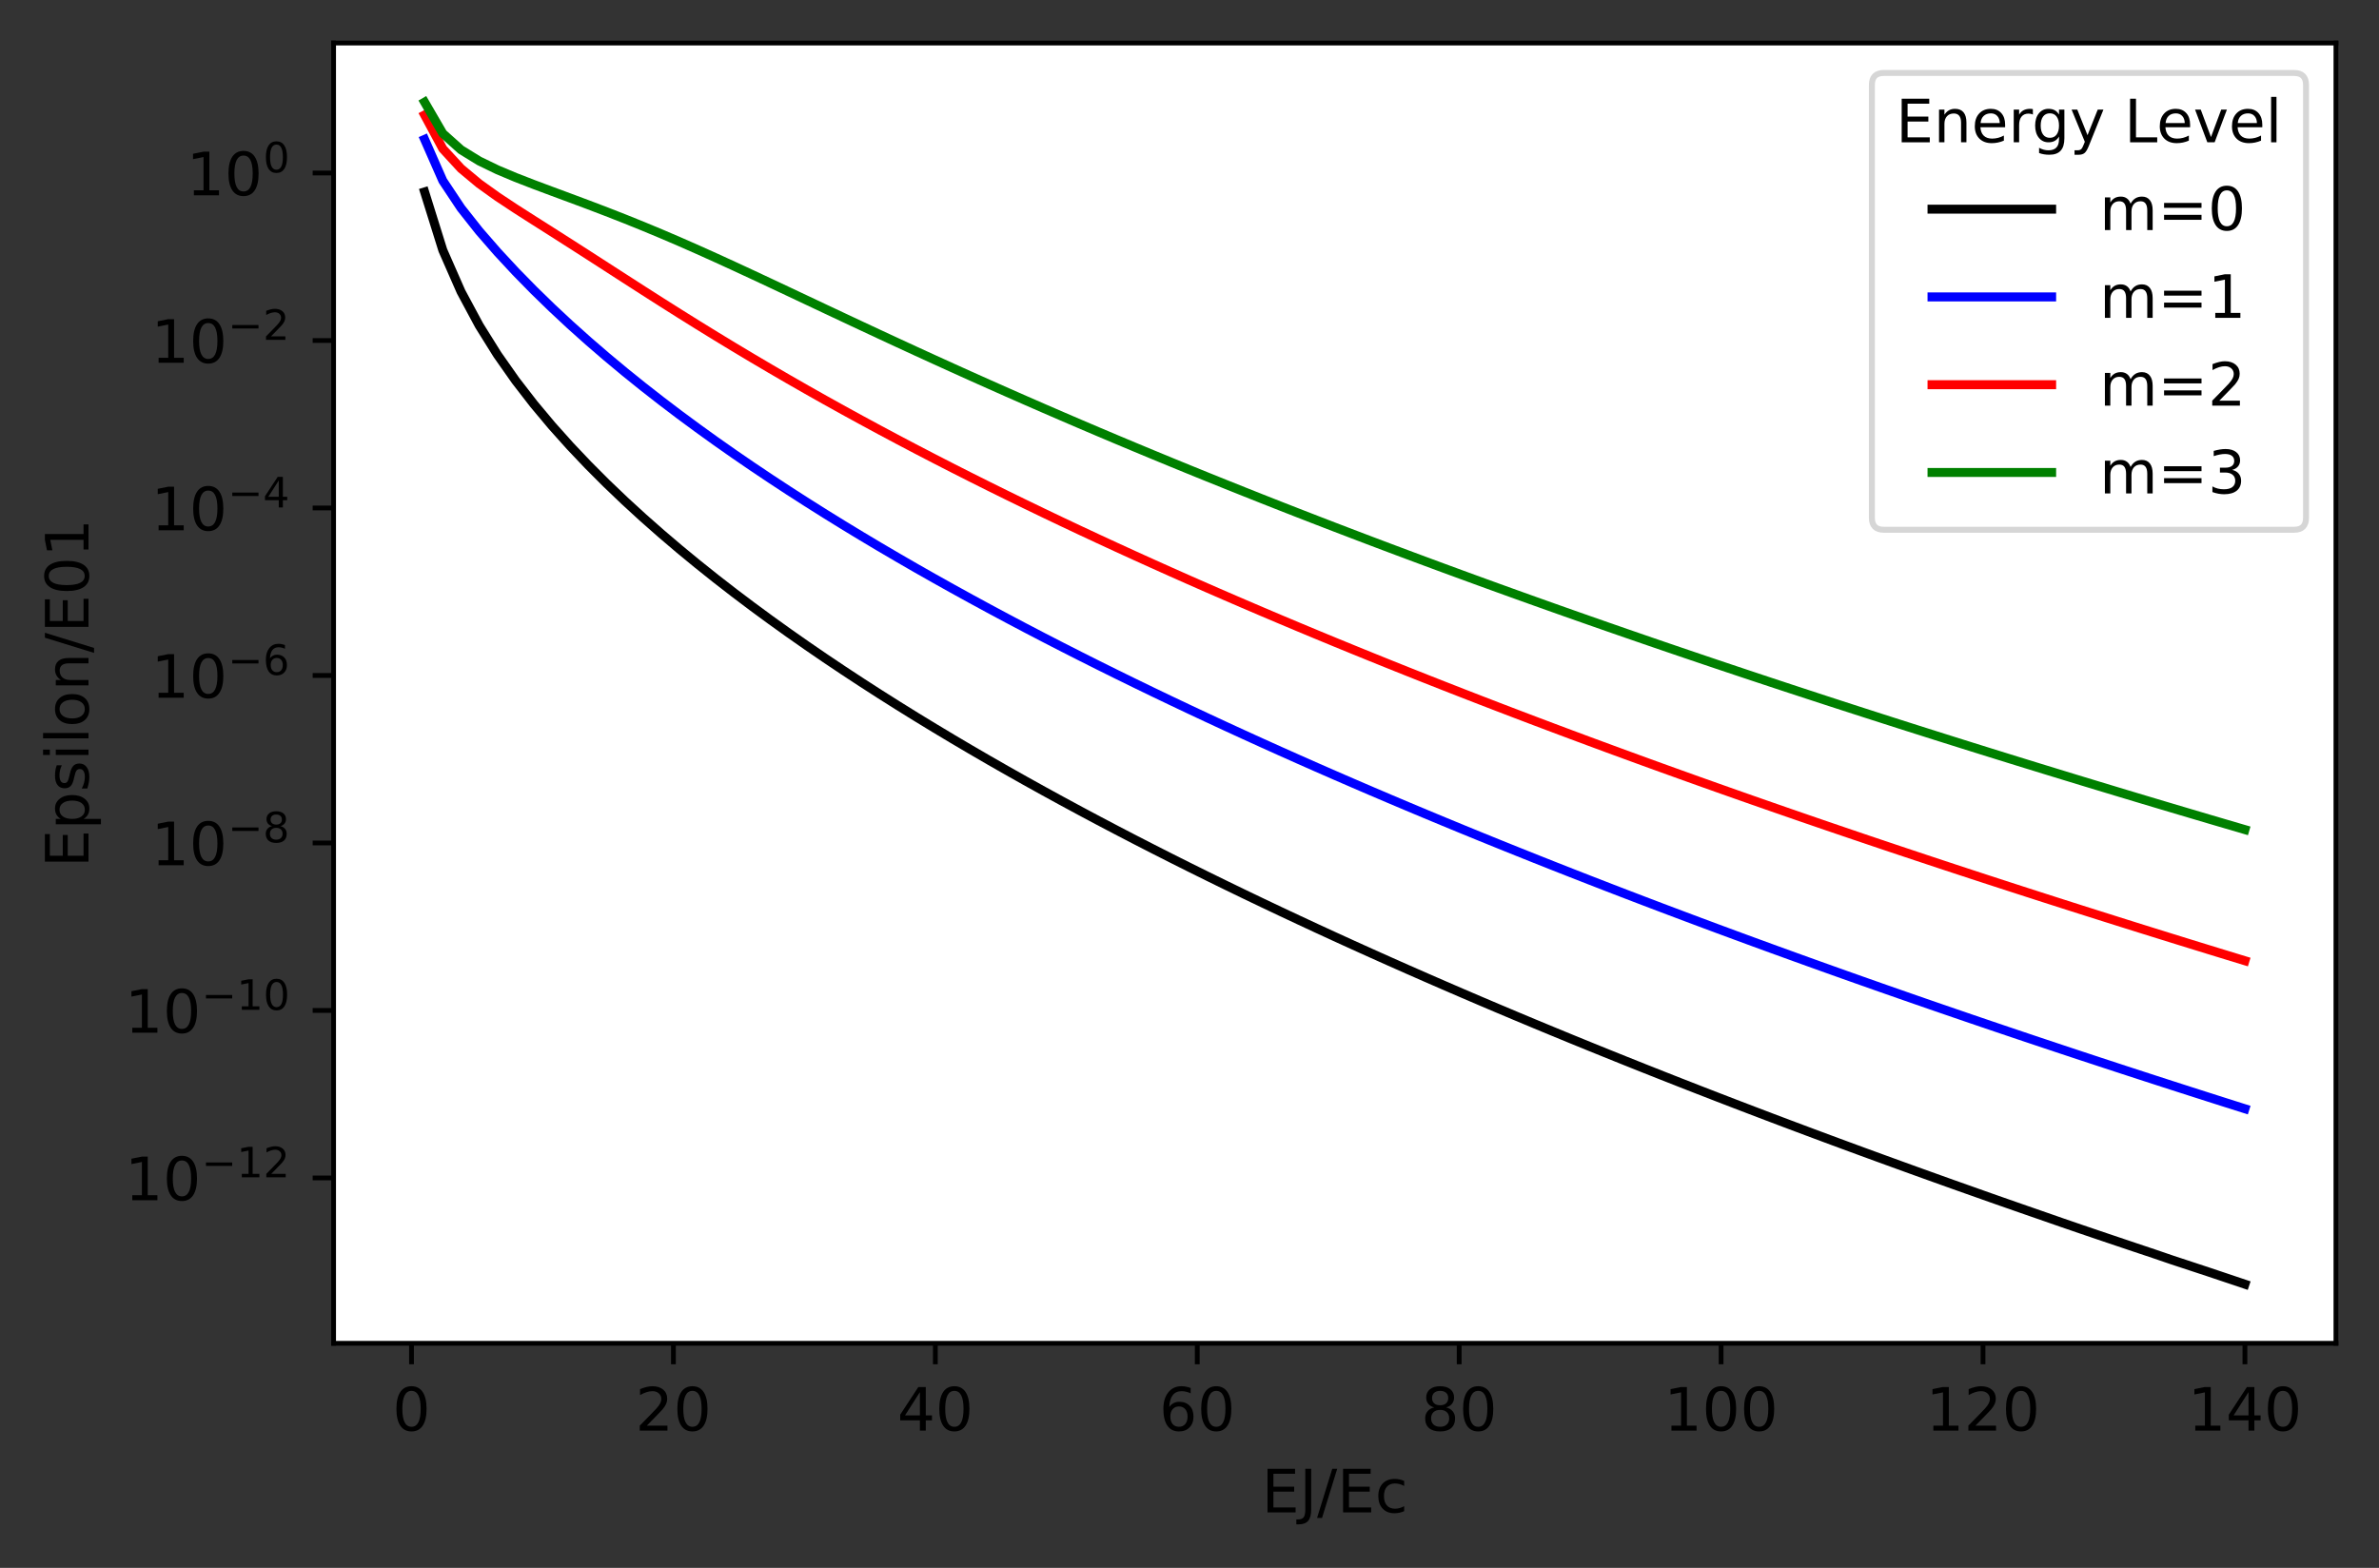 <?xml version="1.0" encoding="utf-8" standalone="no"?>
<!DOCTYPE svg PUBLIC "-//W3C//DTD SVG 1.1//EN"
  "http://www.w3.org/Graphics/SVG/1.1/DTD/svg11.dtd">
<!-- Created with matplotlib (https://matplotlib.org/) -->
<svg height="262.196pt" version="1.1" viewBox="0 0 397.778 262.196" width="397.778pt" xmlns="http://www.w3.org/2000/svg" xmlns:xlink="http://www.w3.org/1999/xlink">
 <rect x="0" y="0" width="397.778" height="262.196" fill="#333333" stroke="none"/>
 <defs>
  <style type="text/css">*{stroke-linecap:butt;stroke-linejoin:round;}</style>
 </defs>
 <g id="figure_1">
  <g id="patch_1">
   <path d="M 0 262.196 
L 397.778 262.196 
L 397.778 0 
L 0 0 
z
" style="fill:none;"/>
  </g>
  <g id="axes_1">
   <g id="patch_2">
    <path d="M 55.778 224.64 
L 390.578 224.64 
L 390.578 7.2 
L 55.778 7.2 
z
" style="fill:#ffffff;"/>
   </g>
   <g id="matplotlib.axis_1">
    <g id="xtick_1">
     <g id="line2d_1">
      <defs>
       <path d="M 0 0 
L 0 3.5 
" id="m384e09f1cc" style="stroke:#000000;stroke-width:0.8;"/>
      </defs>
      <g>
       <use style="stroke:#000000;stroke-width:0.8;" x="68.807" xlink:href="#m384e09f1cc" y="224.64"/>
      </g>
     </g>
     <g id="text_1">
      <!-- 0 -->
      <g transform="translate(65.625 239.238)scale(0.1 -0.1)">
       <defs>
        <path d="M 31.781 66.406 
Q 24.172 66.406 20.328 58.906 
Q 16.5 51.422 16.5 36.375 
Q 16.5 21.391 20.328 13.891 
Q 24.172 6.391 31.781 6.391 
Q 39.453 6.391 43.281 13.891 
Q 47.125 21.391 47.125 36.375 
Q 47.125 51.422 43.281 58.906 
Q 39.453 66.406 31.781 66.406 
z
M 31.781 74.219 
Q 44.047 74.219 50.516 64.516 
Q 56.984 54.828 56.984 36.375 
Q 56.984 17.969 50.516 8.266 
Q 44.047 -1.422 31.781 -1.422 
Q 19.531 -1.422 13.062 8.266 
Q 6.594 17.969 6.594 36.375 
Q 6.594 54.828 13.062 64.516 
Q 19.531 74.219 31.781 74.219 
z
" id="DejaVuSans-48"/>
       </defs>
       <use xlink:href="#DejaVuSans-48"/>
      </g>
     </g>
    </g>
    <g id="xtick_2">
     <g id="line2d_2">
      <g>
       <use style="stroke:#000000;stroke-width:0.8;" x="112.6" xlink:href="#m384e09f1cc" y="224.64"/>
      </g>
     </g>
     <g id="text_2">
      <!-- 20 -->
      <g transform="translate(106.237 239.238)scale(0.1 -0.1)">
       <defs>
        <path d="M 19.188 8.297 
L 53.609 8.297 
L 53.609 0 
L 7.328 0 
L 7.328 8.297 
Q 12.938 14.109 22.625 23.891 
Q 32.328 33.688 34.812 36.531 
Q 39.547 41.844 41.422 45.531 
Q 43.312 49.219 43.312 52.781 
Q 43.312 58.594 39.234 62.25 
Q 35.156 65.922 28.609 65.922 
Q 23.969 65.922 18.812 64.312 
Q 13.672 62.703 7.812 59.422 
L 7.812 69.391 
Q 13.766 71.781 18.938 73 
Q 24.125 74.219 28.422 74.219 
Q 39.75 74.219 46.484 68.547 
Q 53.219 62.891 53.219 53.422 
Q 53.219 48.922 51.531 44.891 
Q 49.859 40.875 45.406 35.406 
Q 44.188 33.984 37.641 27.219 
Q 31.109 20.453 19.188 8.297 
z
" id="DejaVuSans-50"/>
       </defs>
       <use xlink:href="#DejaVuSans-50"/>
       <use x="63.623" xlink:href="#DejaVuSans-48"/>
      </g>
     </g>
    </g>
    <g id="xtick_3">
     <g id="line2d_3">
      <g>
       <use style="stroke:#000000;stroke-width:0.8;" x="156.393" xlink:href="#m384e09f1cc" y="224.64"/>
      </g>
     </g>
     <g id="text_3">
      <!-- 40 -->
      <g transform="translate(150.031 239.238)scale(0.1 -0.1)">
       <defs>
        <path d="M 37.797 64.312 
L 12.891 25.391 
L 37.797 25.391 
z
M 35.203 72.906 
L 47.609 72.906 
L 47.609 25.391 
L 58.016 25.391 
L 58.016 17.188 
L 47.609 17.188 
L 47.609 0 
L 37.797 0 
L 37.797 17.188 
L 4.891 17.188 
L 4.891 26.703 
z
" id="DejaVuSans-52"/>
       </defs>
       <use xlink:href="#DejaVuSans-52"/>
       <use x="63.623" xlink:href="#DejaVuSans-48"/>
      </g>
     </g>
    </g>
    <g id="xtick_4">
     <g id="line2d_4">
      <g>
       <use style="stroke:#000000;stroke-width:0.8;" x="200.187" xlink:href="#m384e09f1cc" y="224.64"/>
      </g>
     </g>
     <g id="text_4">
      <!-- 60 -->
      <g transform="translate(193.824 239.238)scale(0.1 -0.1)">
       <defs>
        <path d="M 33.016 40.375 
Q 26.375 40.375 22.484 35.828 
Q 18.609 31.297 18.609 23.391 
Q 18.609 15.531 22.484 10.953 
Q 26.375 6.391 33.016 6.391 
Q 39.656 6.391 43.531 10.953 
Q 47.406 15.531 47.406 23.391 
Q 47.406 31.297 43.531 35.828 
Q 39.656 40.375 33.016 40.375 
z
M 52.594 71.297 
L 52.594 62.312 
Q 48.875 64.062 45.094 64.984 
Q 41.312 65.922 37.594 65.922 
Q 27.828 65.922 22.672 59.328 
Q 17.531 52.734 16.797 39.406 
Q 19.672 43.656 24.016 45.922 
Q 28.375 48.188 33.594 48.188 
Q 44.578 48.188 50.953 41.516 
Q 57.328 34.859 57.328 23.391 
Q 57.328 12.156 50.688 5.359 
Q 44.047 -1.422 33.016 -1.422 
Q 20.359 -1.422 13.672 8.266 
Q 6.984 17.969 6.984 36.375 
Q 6.984 53.656 15.188 63.938 
Q 23.391 74.219 37.203 74.219 
Q 40.922 74.219 44.703 73.484 
Q 48.484 72.75 52.594 71.297 
z
" id="DejaVuSans-54"/>
       </defs>
       <use xlink:href="#DejaVuSans-54"/>
       <use x="63.623" xlink:href="#DejaVuSans-48"/>
      </g>
     </g>
    </g>
    <g id="xtick_5">
     <g id="line2d_5">
      <g>
       <use style="stroke:#000000;stroke-width:0.8;" x="243.98" xlink:href="#m384e09f1cc" y="224.64"/>
      </g>
     </g>
     <g id="text_5">
      <!-- 80 -->
      <g transform="translate(237.617 239.238)scale(0.1 -0.1)">
       <defs>
        <path d="M 31.781 34.625 
Q 24.75 34.625 20.719 30.859 
Q 16.703 27.094 16.703 20.516 
Q 16.703 13.922 20.719 10.156 
Q 24.75 6.391 31.781 6.391 
Q 38.812 6.391 42.859 10.172 
Q 46.922 13.969 46.922 20.516 
Q 46.922 27.094 42.891 30.859 
Q 38.875 34.625 31.781 34.625 
z
M 21.922 38.812 
Q 15.578 40.375 12.031 44.719 
Q 8.5 49.078 8.5 55.328 
Q 8.5 64.062 14.719 69.141 
Q 20.953 74.219 31.781 74.219 
Q 42.672 74.219 48.875 69.141 
Q 55.078 64.062 55.078 55.328 
Q 55.078 49.078 51.531 44.719 
Q 48 40.375 41.703 38.812 
Q 48.828 37.156 52.797 32.312 
Q 56.781 27.484 56.781 20.516 
Q 56.781 9.906 50.312 4.234 
Q 43.844 -1.422 31.781 -1.422 
Q 19.734 -1.422 13.25 4.234 
Q 6.781 9.906 6.781 20.516 
Q 6.781 27.484 10.781 32.312 
Q 14.797 37.156 21.922 38.812 
z
M 18.312 54.391 
Q 18.312 48.734 21.844 45.562 
Q 25.391 42.391 31.781 42.391 
Q 38.141 42.391 41.719 45.562 
Q 45.312 48.734 45.312 54.391 
Q 45.312 60.062 41.719 63.234 
Q 38.141 66.406 31.781 66.406 
Q 25.391 66.406 21.844 63.234 
Q 18.312 60.062 18.312 54.391 
z
" id="DejaVuSans-56"/>
       </defs>
       <use xlink:href="#DejaVuSans-56"/>
       <use x="63.623" xlink:href="#DejaVuSans-48"/>
      </g>
     </g>
    </g>
    <g id="xtick_6">
     <g id="line2d_6">
      <g>
       <use style="stroke:#000000;stroke-width:0.8;" x="287.773" xlink:href="#m384e09f1cc" y="224.64"/>
      </g>
     </g>
     <g id="text_6">
      <!-- 100 -->
      <g transform="translate(278.23 239.238)scale(0.1 -0.1)">
       <defs>
        <path d="M 12.406 8.297 
L 28.516 8.297 
L 28.516 63.922 
L 10.984 60.406 
L 10.984 69.391 
L 28.422 72.906 
L 38.281 72.906 
L 38.281 8.297 
L 54.391 8.297 
L 54.391 0 
L 12.406 0 
z
" id="DejaVuSans-49"/>
       </defs>
       <use xlink:href="#DejaVuSans-49"/>
       <use x="63.623" xlink:href="#DejaVuSans-48"/>
       <use x="127.246" xlink:href="#DejaVuSans-48"/>
      </g>
     </g>
    </g>
    <g id="xtick_7">
     <g id="line2d_7">
      <g>
       <use style="stroke:#000000;stroke-width:0.8;" x="331.567" xlink:href="#m384e09f1cc" y="224.64"/>
      </g>
     </g>
     <g id="text_7">
      <!-- 120 -->
      <g transform="translate(322.023 239.238)scale(0.1 -0.1)">
       <use xlink:href="#DejaVuSans-49"/>
       <use x="63.623" xlink:href="#DejaVuSans-50"/>
       <use x="127.246" xlink:href="#DejaVuSans-48"/>
      </g>
     </g>
    </g>
    <g id="xtick_8">
     <g id="line2d_8">
      <g>
       <use style="stroke:#000000;stroke-width:0.8;" x="375.36" xlink:href="#m384e09f1cc" y="224.64"/>
      </g>
     </g>
     <g id="text_8">
      <!-- 140 -->
      <g transform="translate(365.816 239.238)scale(0.1 -0.1)">
       <use xlink:href="#DejaVuSans-49"/>
       <use x="63.623" xlink:href="#DejaVuSans-52"/>
       <use x="127.246" xlink:href="#DejaVuSans-48"/>
      </g>
     </g>
    </g>
    <g id="text_9">
     <!-- EJ/Ec -->
     <g transform="translate(210.951 252.917)scale(0.1 -0.1)">
      <defs>
       <path d="M 9.812 72.906 
L 55.906 72.906 
L 55.906 64.594 
L 19.672 64.594 
L 19.672 43.016 
L 54.391 43.016 
L 54.391 34.719 
L 19.672 34.719 
L 19.672 8.297 
L 56.781 8.297 
L 56.781 0 
L 9.812 0 
z
" id="DejaVuSans-69"/>
       <path d="M 9.812 72.906 
L 19.672 72.906 
L 19.672 5.078 
Q 19.672 -8.109 14.672 -14.062 
Q 9.672 -20.016 -1.422 -20.016 
L -5.172 -20.016 
L -5.172 -11.719 
L -2.094 -11.719 
Q 4.438 -11.719 7.125 -8.047 
Q 9.812 -4.391 9.812 5.078 
z
" id="DejaVuSans-74"/>
       <path d="M 25.391 72.906 
L 33.688 72.906 
L 8.297 -9.281 
L 0 -9.281 
z
" id="DejaVuSans-47"/>
       <path d="M 48.781 52.594 
L 48.781 44.188 
Q 44.969 46.297 41.141 47.344 
Q 37.312 48.391 33.406 48.391 
Q 24.656 48.391 19.812 42.844 
Q 14.984 37.312 14.984 27.297 
Q 14.984 17.281 19.812 11.734 
Q 24.656 6.203 33.406 6.203 
Q 37.312 6.203 41.141 7.25 
Q 44.969 8.297 48.781 10.406 
L 48.781 2.094 
Q 45.016 0.344 40.984 -0.531 
Q 36.969 -1.422 32.422 -1.422 
Q 20.062 -1.422 12.781 6.344 
Q 5.516 14.109 5.516 27.297 
Q 5.516 40.672 12.859 48.328 
Q 20.219 56 33.016 56 
Q 37.156 56 41.109 55.141 
Q 45.062 54.297 48.781 52.594 
z
" id="DejaVuSans-99"/>
      </defs>
      <use xlink:href="#DejaVuSans-69"/>
      <use x="63.184" xlink:href="#DejaVuSans-74"/>
      <use x="92.676" xlink:href="#DejaVuSans-47"/>
      <use x="126.367" xlink:href="#DejaVuSans-69"/>
      <use x="189.551" xlink:href="#DejaVuSans-99"/>
     </g>
    </g>
   </g>
   <g id="matplotlib.axis_2">
    <g id="ytick_1">
     <g id="line2d_9">
      <defs>
       <path d="M 0 0 
L -3.5 0 
" id="mefc8532109" style="stroke:#000000;stroke-width:0.8;"/>
      </defs>
      <g>
       <use style="stroke:#000000;stroke-width:0.8;" x="55.778" xlink:href="#mefc8532109" y="196.986"/>
      </g>
     </g>
     <g id="text_10">
      <!-- $\mathdefault{10^{-12}}$ -->
      <g transform="translate(20.878 200.786)scale(0.1 -0.1)">
       <defs>
        <path d="M 10.594 35.5 
L 73.188 35.5 
L 73.188 27.203 
L 10.594 27.203 
z
" id="DejaVuSans-8722"/>
       </defs>
       <use transform="translate(0 0.766)" xlink:href="#DejaVuSans-49"/>
       <use transform="translate(63.623 0.766)" xlink:href="#DejaVuSans-48"/>
       <use transform="translate(128.203 39.047)scale(0.7)" xlink:href="#DejaVuSans-8722"/>
       <use transform="translate(186.855 39.047)scale(0.7)" xlink:href="#DejaVuSans-49"/>
       <use transform="translate(231.392 39.047)scale(0.7)" xlink:href="#DejaVuSans-50"/>
      </g>
     </g>
    </g>
    <g id="ytick_2">
     <g id="line2d_10">
      <g>
       <use style="stroke:#000000;stroke-width:0.8;" x="55.778" xlink:href="#mefc8532109" y="168.978"/>
      </g>
     </g>
     <g id="text_11">
      <!-- $\mathdefault{10^{-10}}$ -->
      <g transform="translate(20.878 172.777)scale(0.1 -0.1)">
       <use transform="translate(0 0.766)" xlink:href="#DejaVuSans-49"/>
       <use transform="translate(63.623 0.766)" xlink:href="#DejaVuSans-48"/>
       <use transform="translate(128.203 39.047)scale(0.7)" xlink:href="#DejaVuSans-8722"/>
       <use transform="translate(186.855 39.047)scale(0.7)" xlink:href="#DejaVuSans-49"/>
       <use transform="translate(231.392 39.047)scale(0.7)" xlink:href="#DejaVuSans-48"/>
      </g>
     </g>
    </g>
    <g id="ytick_3">
     <g id="line2d_11">
      <g>
       <use style="stroke:#000000;stroke-width:0.8;" x="55.778" xlink:href="#mefc8532109" y="140.969"/>
      </g>
     </g>
     <g id="text_12">
      <!-- $\mathdefault{10^{-8}}$ -->
      <g transform="translate(25.278 144.768)scale(0.1 -0.1)">
       <use transform="translate(0 0.766)" xlink:href="#DejaVuSans-49"/>
       <use transform="translate(63.623 0.766)" xlink:href="#DejaVuSans-48"/>
       <use transform="translate(128.203 39.047)scale(0.7)" xlink:href="#DejaVuSans-8722"/>
       <use transform="translate(186.855 39.047)scale(0.7)" xlink:href="#DejaVuSans-56"/>
      </g>
     </g>
    </g>
    <g id="ytick_4">
     <g id="line2d_12">
      <g>
       <use style="stroke:#000000;stroke-width:0.8;" x="55.778" xlink:href="#mefc8532109" y="112.96"/>
      </g>
     </g>
     <g id="text_13">
      <!-- $\mathdefault{10^{-6}}$ -->
      <g transform="translate(25.278 116.76)scale(0.1 -0.1)">
       <use transform="translate(0 0.766)" xlink:href="#DejaVuSans-49"/>
       <use transform="translate(63.623 0.766)" xlink:href="#DejaVuSans-48"/>
       <use transform="translate(128.203 39.047)scale(0.7)" xlink:href="#DejaVuSans-8722"/>
       <use transform="translate(186.855 39.047)scale(0.7)" xlink:href="#DejaVuSans-54"/>
      </g>
     </g>
    </g>
    <g id="ytick_5">
     <g id="line2d_13">
      <g>
       <use style="stroke:#000000;stroke-width:0.8;" x="55.778" xlink:href="#mefc8532109" y="84.952"/>
      </g>
     </g>
     <g id="text_14">
      <!-- $\mathdefault{10^{-4}}$ -->
      <g transform="translate(25.278 88.751)scale(0.1 -0.1)">
       <use transform="translate(0 0.684)" xlink:href="#DejaVuSans-49"/>
       <use transform="translate(63.623 0.684)" xlink:href="#DejaVuSans-48"/>
       <use transform="translate(128.203 38.966)scale(0.7)" xlink:href="#DejaVuSans-8722"/>
       <use transform="translate(186.855 38.966)scale(0.7)" xlink:href="#DejaVuSans-52"/>
      </g>
     </g>
    </g>
    <g id="ytick_6">
     <g id="line2d_14">
      <g>
       <use style="stroke:#000000;stroke-width:0.8;" x="55.778" xlink:href="#mefc8532109" y="56.943"/>
      </g>
     </g>
     <g id="text_15">
      <!-- $\mathdefault{10^{-2}}$ -->
      <g transform="translate(25.278 60.742)scale(0.1 -0.1)">
       <use transform="translate(0 0.766)" xlink:href="#DejaVuSans-49"/>
       <use transform="translate(63.623 0.766)" xlink:href="#DejaVuSans-48"/>
       <use transform="translate(128.203 39.047)scale(0.7)" xlink:href="#DejaVuSans-8722"/>
       <use transform="translate(186.855 39.047)scale(0.7)" xlink:href="#DejaVuSans-50"/>
      </g>
     </g>
    </g>
    <g id="ytick_7">
     <g id="line2d_15">
      <g>
       <use style="stroke:#000000;stroke-width:0.8;" x="55.778" xlink:href="#mefc8532109" y="28.934"/>
      </g>
     </g>
     <g id="text_16">
      <!-- $\mathdefault{10^{0}}$ -->
      <g transform="translate(31.178 32.733)scale(0.1 -0.1)">
       <use transform="translate(0 0.766)" xlink:href="#DejaVuSans-49"/>
       <use transform="translate(63.623 0.766)" xlink:href="#DejaVuSans-48"/>
       <use transform="translate(128.203 39.047)scale(0.7)" xlink:href="#DejaVuSans-48"/>
      </g>
     </g>
    </g>
    <g id="text_17">
     <!-- Epsilon/E01 -->
     <g transform="translate(14.798 145.071)rotate(-90)scale(0.1 -0.1)">
      <defs>
       <path d="M 18.109 8.203 
L 18.109 -20.797 
L 9.078 -20.797 
L 9.078 54.688 
L 18.109 54.688 
L 18.109 46.391 
Q 20.953 51.266 25.266 53.625 
Q 29.594 56 35.594 56 
Q 45.562 56 51.781 48.094 
Q 58.016 40.188 58.016 27.297 
Q 58.016 14.406 51.781 6.484 
Q 45.562 -1.422 35.594 -1.422 
Q 29.594 -1.422 25.266 0.953 
Q 20.953 3.328 18.109 8.203 
z
M 48.688 27.297 
Q 48.688 37.203 44.609 42.844 
Q 40.531 48.484 33.406 48.484 
Q 26.266 48.484 22.188 42.844 
Q 18.109 37.203 18.109 27.297 
Q 18.109 17.391 22.188 11.75 
Q 26.266 6.109 33.406 6.109 
Q 40.531 6.109 44.609 11.75 
Q 48.688 17.391 48.688 27.297 
z
" id="DejaVuSans-112"/>
       <path d="M 44.281 53.078 
L 44.281 44.578 
Q 40.484 46.531 36.375 47.5 
Q 32.281 48.484 27.875 48.484 
Q 21.188 48.484 17.844 46.438 
Q 14.5 44.391 14.5 40.281 
Q 14.5 37.156 16.891 35.375 
Q 19.281 33.594 26.516 31.984 
L 29.594 31.297 
Q 39.156 29.25 43.188 25.516 
Q 47.219 21.781 47.219 15.094 
Q 47.219 7.469 41.188 3.016 
Q 35.156 -1.422 24.609 -1.422 
Q 20.219 -1.422 15.453 -0.562 
Q 10.688 0.297 5.422 2 
L 5.422 11.281 
Q 10.406 8.688 15.234 7.391 
Q 20.062 6.109 24.812 6.109 
Q 31.156 6.109 34.562 8.281 
Q 37.984 10.453 37.984 14.406 
Q 37.984 18.062 35.516 20.016 
Q 33.062 21.969 24.703 23.781 
L 21.578 24.516 
Q 13.234 26.266 9.516 29.906 
Q 5.812 33.547 5.812 39.891 
Q 5.812 47.609 11.281 51.797 
Q 16.75 56 26.812 56 
Q 31.781 56 36.172 55.266 
Q 40.578 54.547 44.281 53.078 
z
" id="DejaVuSans-115"/>
       <path d="M 9.422 54.688 
L 18.406 54.688 
L 18.406 0 
L 9.422 0 
z
M 9.422 75.984 
L 18.406 75.984 
L 18.406 64.594 
L 9.422 64.594 
z
" id="DejaVuSans-105"/>
       <path d="M 9.422 75.984 
L 18.406 75.984 
L 18.406 0 
L 9.422 0 
z
" id="DejaVuSans-108"/>
       <path d="M 30.609 48.391 
Q 23.391 48.391 19.188 42.75 
Q 14.984 37.109 14.984 27.297 
Q 14.984 17.484 19.156 11.844 
Q 23.344 6.203 30.609 6.203 
Q 37.797 6.203 41.984 11.859 
Q 46.188 17.531 46.188 27.297 
Q 46.188 37.016 41.984 42.703 
Q 37.797 48.391 30.609 48.391 
z
M 30.609 56 
Q 42.328 56 49.016 48.375 
Q 55.719 40.766 55.719 27.297 
Q 55.719 13.875 49.016 6.219 
Q 42.328 -1.422 30.609 -1.422 
Q 18.844 -1.422 12.172 6.219 
Q 5.516 13.875 5.516 27.297 
Q 5.516 40.766 12.172 48.375 
Q 18.844 56 30.609 56 
z
" id="DejaVuSans-111"/>
       <path d="M 54.891 33.016 
L 54.891 0 
L 45.906 0 
L 45.906 32.719 
Q 45.906 40.484 42.875 44.328 
Q 39.844 48.188 33.797 48.188 
Q 26.516 48.188 22.312 43.547 
Q 18.109 38.922 18.109 30.906 
L 18.109 0 
L 9.078 0 
L 9.078 54.688 
L 18.109 54.688 
L 18.109 46.188 
Q 21.344 51.125 25.703 53.562 
Q 30.078 56 35.797 56 
Q 45.219 56 50.047 50.172 
Q 54.891 44.344 54.891 33.016 
z
" id="DejaVuSans-110"/>
      </defs>
      <use xlink:href="#DejaVuSans-69"/>
      <use x="63.184" xlink:href="#DejaVuSans-112"/>
      <use x="126.66" xlink:href="#DejaVuSans-115"/>
      <use x="178.76" xlink:href="#DejaVuSans-105"/>
      <use x="206.543" xlink:href="#DejaVuSans-108"/>
      <use x="234.326" xlink:href="#DejaVuSans-111"/>
      <use x="295.508" xlink:href="#DejaVuSans-110"/>
      <use x="358.887" xlink:href="#DejaVuSans-47"/>
      <use x="392.578" xlink:href="#DejaVuSans-69"/>
      <use x="455.762" xlink:href="#DejaVuSans-48"/>
      <use x="519.385" xlink:href="#DejaVuSans-49"/>
     </g>
    </g>
   </g>
   <g id="line2d_16">
    <path clip-path="url(#p6aacb96d64)" d="M 70.996 32.095 
L 74.04 41.841 
L 77.084 48.773 
L 80.127 54.437 
L 83.171 59.311 
L 86.214 63.642 
L 89.258 67.578 
L 92.302 71.214 
L 95.345 74.614 
L 98.389 77.821 
L 101.433 80.867 
L 104.476 83.775 
L 107.52 86.564 
L 110.564 89.248 
L 113.607 91.838 
L 116.651 94.343 
L 119.694 96.773 
L 122.738 99.133 
L 125.782 101.429 
L 128.825 103.666 
L 131.869 105.849 
L 134.913 107.982 
L 137.956 110.067 
L 141 112.108 
L 144.044 114.108 
L 147.087 116.069 
L 150.131 117.993 
L 153.174 119.883 
L 156.218 121.739 
L 159.262 123.565 
L 162.305 125.36 
L 165.349 127.128 
L 168.393 128.868 
L 171.436 130.583 
L 174.48 132.273 
L 177.524 133.94 
L 180.567 135.584 
L 183.611 137.206 
L 186.654 138.807 
L 189.698 140.389 
L 192.742 141.951 
L 195.785 143.494 
L 198.829 145.019 
L 201.873 146.527 
L 204.916 148.019 
L 207.96 149.494 
L 211.004 150.953 
L 214.047 152.397 
L 217.091 153.826 
L 220.134 155.242 
L 223.178 156.643 
L 226.222 158.031 
L 229.265 159.405 
L 232.309 160.767 
L 235.353 162.117 
L 238.396 163.454 
L 241.44 164.78 
L 244.484 166.095 
L 247.527 167.398 
L 250.571 168.69 
L 253.614 169.972 
L 256.658 171.244 
L 259.702 172.505 
L 262.745 173.757 
L 265.789 174.999 
L 268.833 176.232 
L 271.876 177.455 
L 274.92 178.67 
L 277.964 179.876 
L 281.007 181.073 
L 284.051 182.262 
L 287.094 183.442 
L 290.138 184.615 
L 293.182 185.779 
L 296.225 186.937 
L 299.269 188.086 
L 302.313 189.228 
L 305.356 190.363 
L 308.4 191.489 
L 311.444 192.61 
L 314.487 193.721 
L 317.531 194.828 
L 320.574 195.929 
L 323.618 197.022 
L 326.662 198.112 
L 329.705 199.189 
L 332.749 200.269 
L 335.793 201.336 
L 338.836 202.397 
L 341.88 203.453 
L 344.924 204.514 
L 347.967 205.558 
L 351.011 206.594 
L 354.054 207.62 
L 357.098 208.646 
L 360.142 209.664 
L 363.185 210.705 
L 366.229 211.708 
L 369.273 212.711 
L 372.316 213.733 
L 375.36 214.756 
" style="fill:none;stroke:#000000;stroke-linecap:square;stroke-width:1.5;"/>
   </g>
   <g id="line2d_17">
    <path clip-path="url(#p6aacb96d64)" d="M 70.996 23.308 
L 74.04 30.221 
L 77.084 34.8 
L 80.127 38.648 
L 83.171 42.147 
L 86.214 45.425 
L 89.258 48.532 
L 92.302 51.495 
L 95.345 54.331 
L 98.389 57.055 
L 101.433 59.679 
L 104.476 62.213 
L 107.52 64.665 
L 110.564 67.043 
L 113.607 69.353 
L 116.651 71.6 
L 119.694 73.79 
L 122.738 75.926 
L 125.782 78.013 
L 128.825 80.053 
L 131.869 82.051 
L 134.913 84.007 
L 137.956 85.925 
L 141 87.808 
L 144.044 89.656 
L 147.087 91.472 
L 150.131 93.257 
L 153.174 95.014 
L 156.218 96.743 
L 159.262 98.445 
L 162.305 100.122 
L 165.349 101.775 
L 168.393 103.405 
L 171.436 105.013 
L 174.48 106.6 
L 177.524 108.166 
L 180.567 109.713 
L 183.611 111.241 
L 186.654 112.75 
L 189.698 114.242 
L 192.742 115.718 
L 195.785 117.176 
L 198.829 118.619 
L 201.873 120.047 
L 204.916 121.46 
L 207.96 122.858 
L 211.004 124.243 
L 214.047 125.614 
L 217.091 126.972 
L 220.134 128.317 
L 223.178 129.65 
L 226.222 130.971 
L 229.265 132.28 
L 232.309 133.578 
L 235.353 134.865 
L 238.396 136.14 
L 241.44 137.406 
L 244.484 138.661 
L 247.527 139.906 
L 250.571 141.141 
L 253.614 142.366 
L 256.658 143.583 
L 259.702 144.79 
L 262.745 145.988 
L 265.789 147.177 
L 268.833 148.358 
L 271.876 149.531 
L 274.92 150.695 
L 277.964 151.852 
L 281.007 153 
L 284.051 154.141 
L 287.094 155.275 
L 290.138 156.401 
L 293.182 157.52 
L 296.225 158.631 
L 299.269 159.736 
L 302.313 160.834 
L 305.356 161.925 
L 308.4 163.01 
L 311.444 164.088 
L 314.487 165.16 
L 317.531 166.226 
L 320.574 167.285 
L 323.618 168.339 
L 326.662 169.386 
L 329.705 170.428 
L 332.749 171.464 
L 335.793 172.495 
L 338.836 173.52 
L 341.88 174.539 
L 344.924 175.554 
L 347.967 176.563 
L 351.011 177.566 
L 354.054 178.565 
L 357.098 179.558 
L 360.142 180.547 
L 363.185 181.531 
L 366.229 182.51 
L 369.273 183.484 
L 372.316 184.454 
L 375.36 185.418 
" style="fill:none;stroke:#0000ff;stroke-linecap:square;stroke-width:1.5;"/>
   </g>
   <g id="line2d_18">
    <path clip-path="url(#p6aacb96d64)" d="M 70.996 19.229 
L 74.04 24.877 
L 77.084 28.186 
L 80.127 30.72 
L 83.171 32.9 
L 86.214 34.914 
L 89.258 36.86 
L 92.302 38.791 
L 95.345 40.731 
L 98.389 42.684 
L 101.433 44.647 
L 104.476 46.611 
L 107.52 48.569 
L 110.564 50.512 
L 113.607 52.435 
L 116.651 54.336 
L 119.694 56.211 
L 122.738 58.06 
L 125.782 59.882 
L 128.825 61.677 
L 131.869 63.445 
L 134.913 65.187 
L 137.956 66.904 
L 141 68.596 
L 144.044 70.264 
L 147.087 71.909 
L 150.131 73.532 
L 153.174 75.133 
L 156.218 76.713 
L 159.262 78.273 
L 162.305 79.814 
L 165.349 81.336 
L 168.393 82.84 
L 171.436 84.326 
L 174.48 85.795 
L 177.524 87.248 
L 180.567 88.685 
L 183.611 90.107 
L 186.654 91.513 
L 189.698 92.906 
L 192.742 94.284 
L 195.785 95.649 
L 198.829 97 
L 201.873 98.338 
L 204.916 99.664 
L 207.96 100.978 
L 211.004 102.28 
L 214.047 103.571 
L 217.091 104.85 
L 220.134 106.119 
L 223.178 107.377 
L 226.222 108.624 
L 229.265 109.861 
L 232.309 111.089 
L 235.353 112.307 
L 238.396 113.515 
L 241.44 114.714 
L 244.484 115.905 
L 247.527 117.086 
L 250.571 118.259 
L 253.614 119.423 
L 256.658 120.58 
L 259.702 121.728 
L 262.745 122.868 
L 265.789 124.001 
L 268.833 125.126 
L 271.876 126.243 
L 274.92 127.354 
L 277.964 128.457 
L 281.007 129.553 
L 284.051 130.642 
L 287.094 131.725 
L 290.138 132.801 
L 293.182 133.871 
L 296.225 134.934 
L 299.269 135.991 
L 302.313 137.042 
L 305.356 138.087 
L 308.4 139.126 
L 311.444 140.159 
L 314.487 141.186 
L 317.531 142.208 
L 320.574 143.224 
L 323.618 144.235 
L 326.662 145.241 
L 329.705 146.241 
L 332.749 147.236 
L 335.793 148.226 
L 338.836 149.211 
L 341.88 150.191 
L 344.924 151.166 
L 347.967 152.136 
L 351.011 153.101 
L 354.054 154.062 
L 357.098 155.019 
L 360.142 155.97 
L 363.185 156.918 
L 366.229 157.861 
L 369.273 158.799 
L 372.316 159.734 
L 375.36 160.664 
" style="fill:none;stroke:#ff0000;stroke-linecap:square;stroke-width:1.5;"/>
   </g>
   <g id="line2d_19">
    <path clip-path="url(#p6aacb96d64)" d="M 70.996 17.084 
L 74.04 22.326 
L 77.084 25.049 
L 80.127 26.92 
L 83.171 28.396 
L 86.214 29.675 
L 89.258 30.856 
L 92.302 31.994 
L 95.345 33.121 
L 98.389 34.258 
L 101.433 35.418 
L 104.476 36.609 
L 107.52 37.838 
L 110.564 39.105 
L 113.607 40.409 
L 116.651 41.749 
L 119.694 43.118 
L 122.738 44.511 
L 125.782 45.923 
L 128.825 47.347 
L 131.869 48.779 
L 134.913 50.215 
L 137.956 51.65 
L 141 53.082 
L 144.044 54.51 
L 147.087 55.93 
L 150.131 57.342 
L 153.174 58.746 
L 156.218 60.139 
L 159.262 61.522 
L 162.305 62.895 
L 165.349 64.256 
L 168.393 65.607 
L 171.436 66.947 
L 174.48 68.276 
L 177.524 69.594 
L 180.567 70.902 
L 183.611 72.199 
L 186.654 73.485 
L 189.698 74.761 
L 192.742 76.027 
L 195.785 77.282 
L 198.829 78.528 
L 201.873 79.764 
L 204.916 80.991 
L 207.96 82.208 
L 211.004 83.417 
L 214.047 84.616 
L 217.091 85.806 
L 220.134 86.988 
L 223.178 88.161 
L 226.222 89.326 
L 229.265 90.483 
L 232.309 91.632 
L 235.353 92.773 
L 238.396 93.906 
L 241.44 95.032 
L 244.484 96.15 
L 247.527 97.261 
L 250.571 98.365 
L 253.614 99.462 
L 256.658 100.552 
L 259.702 101.635 
L 262.745 102.712 
L 265.789 103.782 
L 268.833 104.845 
L 271.876 105.903 
L 274.92 106.954 
L 277.964 107.999 
L 281.007 109.038 
L 284.051 110.071 
L 287.094 111.098 
L 290.138 112.12 
L 293.182 113.136 
L 296.225 114.146 
L 299.269 115.151 
L 302.313 116.151 
L 305.356 117.146 
L 308.4 118.135 
L 311.444 119.119 
L 314.487 120.098 
L 317.531 121.073 
L 320.574 122.042 
L 323.618 123.007 
L 326.662 123.967 
L 329.705 124.922 
L 332.749 125.873 
L 335.793 126.819 
L 338.836 127.761 
L 341.88 128.698 
L 344.924 129.631 
L 347.967 130.56 
L 351.011 131.484 
L 354.054 132.404 
L 357.098 133.321 
L 360.142 134.233 
L 363.185 135.141 
L 366.229 136.045 
L 369.273 136.946 
L 372.316 137.842 
L 375.36 138.735 
" style="fill:none;stroke:#008000;stroke-linecap:square;stroke-width:1.5;"/>
   </g>
   <g id="patch_3">
    <path d="M 55.778 224.64 
L 55.778 7.2 
" style="fill:none;stroke:#000000;stroke-linecap:square;stroke-linejoin:miter;stroke-width:0.8;"/>
   </g>
   <g id="patch_4">
    <path d="M 390.578 224.64 
L 390.578 7.2 
" style="fill:none;stroke:#000000;stroke-linecap:square;stroke-linejoin:miter;stroke-width:0.8;"/>
   </g>
   <g id="patch_5">
    <path d="M 55.778 224.64 
L 390.578 224.64 
" style="fill:none;stroke:#000000;stroke-linecap:square;stroke-linejoin:miter;stroke-width:0.8;"/>
   </g>
   <g id="patch_6">
    <path d="M 55.778 7.2 
L 390.578 7.2 
" style="fill:none;stroke:#000000;stroke-linecap:square;stroke-linejoin:miter;stroke-width:0.8;"/>
   </g>
   <g id="legend_1">
    <g id="patch_7">
     <path d="M 314.988 88.591 
L 383.578 88.591 
Q 385.578 88.591 385.578 86.591 
L 385.578 14.2 
Q 385.578 12.2 383.578 12.2 
L 314.988 12.2 
Q 312.988 12.2 312.988 14.2 
L 312.988 86.591 
Q 312.988 88.591 314.988 88.591 
z
" style="fill:#ffffff;opacity:0.8;stroke:#cccccc;stroke-linejoin:miter;"/>
    </g>
    <g id="text_18">
     <!-- Energy Level -->
     <g transform="translate(316.988 23.798)scale(0.1 -0.1)">
      <defs>
       <path d="M 56.203 29.594 
L 56.203 25.203 
L 14.891 25.203 
Q 15.484 15.922 20.484 11.062 
Q 25.484 6.203 34.422 6.203 
Q 39.594 6.203 44.453 7.469 
Q 49.312 8.734 54.109 11.281 
L 54.109 2.781 
Q 49.266 0.734 44.188 -0.344 
Q 39.109 -1.422 33.891 -1.422 
Q 20.797 -1.422 13.156 6.188 
Q 5.516 13.812 5.516 26.812 
Q 5.516 40.234 12.766 48.109 
Q 20.016 56 32.328 56 
Q 43.359 56 49.781 48.891 
Q 56.203 41.797 56.203 29.594 
z
M 47.219 32.234 
Q 47.125 39.594 43.094 43.984 
Q 39.062 48.391 32.422 48.391 
Q 24.906 48.391 20.391 44.141 
Q 15.875 39.891 15.188 32.172 
z
" id="DejaVuSans-101"/>
       <path d="M 41.109 46.297 
Q 39.594 47.172 37.812 47.578 
Q 36.031 48 33.891 48 
Q 26.266 48 22.188 43.047 
Q 18.109 38.094 18.109 28.812 
L 18.109 0 
L 9.078 0 
L 9.078 54.688 
L 18.109 54.688 
L 18.109 46.188 
Q 20.953 51.172 25.484 53.578 
Q 30.031 56 36.531 56 
Q 37.453 56 38.578 55.875 
Q 39.703 55.766 41.062 55.516 
z
" id="DejaVuSans-114"/>
       <path d="M 45.406 27.984 
Q 45.406 37.75 41.375 43.109 
Q 37.359 48.484 30.078 48.484 
Q 22.859 48.484 18.828 43.109 
Q 14.797 37.75 14.797 27.984 
Q 14.797 18.266 18.828 12.891 
Q 22.859 7.516 30.078 7.516 
Q 37.359 7.516 41.375 12.891 
Q 45.406 18.266 45.406 27.984 
z
M 54.391 6.781 
Q 54.391 -7.172 48.188 -13.984 
Q 42 -20.797 29.203 -20.797 
Q 24.469 -20.797 20.266 -20.094 
Q 16.062 -19.391 12.109 -17.922 
L 12.109 -9.188 
Q 16.062 -11.328 19.922 -12.344 
Q 23.781 -13.375 27.781 -13.375 
Q 36.625 -13.375 41.016 -8.766 
Q 45.406 -4.156 45.406 5.172 
L 45.406 9.625 
Q 42.625 4.781 38.281 2.391 
Q 33.938 0 27.875 0 
Q 17.828 0 11.672 7.656 
Q 5.516 15.328 5.516 27.984 
Q 5.516 40.672 11.672 48.328 
Q 17.828 56 27.875 56 
Q 33.938 56 38.281 53.609 
Q 42.625 51.219 45.406 46.391 
L 45.406 54.688 
L 54.391 54.688 
z
" id="DejaVuSans-103"/>
       <path d="M 32.172 -5.078 
Q 28.375 -14.844 24.75 -17.812 
Q 21.141 -20.797 15.094 -20.797 
L 7.906 -20.797 
L 7.906 -13.281 
L 13.188 -13.281 
Q 16.891 -13.281 18.938 -11.516 
Q 21 -9.766 23.484 -3.219 
L 25.094 0.875 
L 2.984 54.688 
L 12.5 54.688 
L 29.594 11.922 
L 46.688 54.688 
L 56.203 54.688 
z
" id="DejaVuSans-121"/>
       <path id="DejaVuSans-32"/>
       <path d="M 9.812 72.906 
L 19.672 72.906 
L 19.672 8.297 
L 55.172 8.297 
L 55.172 0 
L 9.812 0 
z
" id="DejaVuSans-76"/>
       <path d="M 2.984 54.688 
L 12.5 54.688 
L 29.594 8.797 
L 46.688 54.688 
L 56.203 54.688 
L 35.688 0 
L 23.484 0 
z
" id="DejaVuSans-118"/>
      </defs>
      <use xlink:href="#DejaVuSans-69"/>
      <use x="63.184" xlink:href="#DejaVuSans-110"/>
      <use x="126.562" xlink:href="#DejaVuSans-101"/>
      <use x="188.086" xlink:href="#DejaVuSans-114"/>
      <use x="227.449" xlink:href="#DejaVuSans-103"/>
      <use x="290.926" xlink:href="#DejaVuSans-121"/>
      <use x="350.105" xlink:href="#DejaVuSans-32"/>
      <use x="381.893" xlink:href="#DejaVuSans-76"/>
      <use x="435.855" xlink:href="#DejaVuSans-101"/>
      <use x="497.379" xlink:href="#DejaVuSans-118"/>
      <use x="556.559" xlink:href="#DejaVuSans-101"/>
      <use x="618.082" xlink:href="#DejaVuSans-108"/>
     </g>
    </g>
    <g id="line2d_20">
     <path d="M 323.041 34.977 
L 343.041 34.977 
" style="fill:none;stroke:#000000;stroke-linecap:square;stroke-width:1.5;"/>
    </g>
    <g id="line2d_21"/>
    <g id="text_19">
     <!-- m=0 -->
     <g transform="translate(351.041 38.477)scale(0.1 -0.1)">
      <defs>
       <path d="M 52 44.188 
Q 55.375 50.25 60.062 53.125 
Q 64.75 56 71.094 56 
Q 79.641 56 84.281 50.016 
Q 88.922 44.047 88.922 33.016 
L 88.922 0 
L 79.891 0 
L 79.891 32.719 
Q 79.891 40.578 77.094 44.375 
Q 74.312 48.188 68.609 48.188 
Q 61.625 48.188 57.562 43.547 
Q 53.516 38.922 53.516 30.906 
L 53.516 0 
L 44.484 0 
L 44.484 32.719 
Q 44.484 40.625 41.703 44.406 
Q 38.922 48.188 33.109 48.188 
Q 26.219 48.188 22.156 43.531 
Q 18.109 38.875 18.109 30.906 
L 18.109 0 
L 9.078 0 
L 9.078 54.688 
L 18.109 54.688 
L 18.109 46.188 
Q 21.188 51.219 25.484 53.609 
Q 29.781 56 35.688 56 
Q 41.656 56 45.828 52.969 
Q 50 49.953 52 44.188 
z
" id="DejaVuSans-109"/>
       <path d="M 10.594 45.406 
L 73.188 45.406 
L 73.188 37.203 
L 10.594 37.203 
z
M 10.594 25.484 
L 73.188 25.484 
L 73.188 17.188 
L 10.594 17.188 
z
" id="DejaVuSans-61"/>
      </defs>
      <use xlink:href="#DejaVuSans-109"/>
      <use x="97.412" xlink:href="#DejaVuSans-61"/>
      <use x="181.201" xlink:href="#DejaVuSans-48"/>
     </g>
    </g>
    <g id="line2d_22">
     <path d="M 323.041 49.655 
L 343.041 49.655 
" style="fill:none;stroke:#0000ff;stroke-linecap:square;stroke-width:1.5;"/>
    </g>
    <g id="line2d_23"/>
    <g id="text_20">
     <!-- m=1 -->
     <g transform="translate(351.041 53.155)scale(0.1 -0.1)">
      <use xlink:href="#DejaVuSans-109"/>
      <use x="97.412" xlink:href="#DejaVuSans-61"/>
      <use x="181.201" xlink:href="#DejaVuSans-49"/>
     </g>
    </g>
    <g id="line2d_24">
     <path d="M 323.041 64.333 
L 343.041 64.333 
" style="fill:none;stroke:#ff0000;stroke-linecap:square;stroke-width:1.5;"/>
    </g>
    <g id="line2d_25"/>
    <g id="text_21">
     <!-- m=2 -->
     <g transform="translate(351.041 67.833)scale(0.1 -0.1)">
      <use xlink:href="#DejaVuSans-109"/>
      <use x="97.412" xlink:href="#DejaVuSans-61"/>
      <use x="181.201" xlink:href="#DejaVuSans-50"/>
     </g>
    </g>
    <g id="line2d_26">
     <path d="M 323.041 79.011 
L 343.041 79.011 
" style="fill:none;stroke:#008000;stroke-linecap:square;stroke-width:1.5;"/>
    </g>
    <g id="line2d_27"/>
    <g id="text_22">
     <!-- m=3 -->
     <g transform="translate(351.041 82.511)scale(0.1 -0.1)">
      <defs>
       <path d="M 40.578 39.312 
Q 47.656 37.797 51.625 33 
Q 55.609 28.219 55.609 21.188 
Q 55.609 10.406 48.188 4.484 
Q 40.766 -1.422 27.094 -1.422 
Q 22.516 -1.422 17.656 -0.516 
Q 12.797 0.391 7.625 2.203 
L 7.625 11.719 
Q 11.719 9.328 16.594 8.109 
Q 21.484 6.891 26.812 6.891 
Q 36.078 6.891 40.938 10.547 
Q 45.797 14.203 45.797 21.188 
Q 45.797 27.641 41.281 31.266 
Q 36.766 34.906 28.719 34.906 
L 20.219 34.906 
L 20.219 43.016 
L 29.109 43.016 
Q 36.375 43.016 40.234 45.922 
Q 44.094 48.828 44.094 54.297 
Q 44.094 59.906 40.109 62.906 
Q 36.141 65.922 28.719 65.922 
Q 24.656 65.922 20.016 65.031 
Q 15.375 64.156 9.812 62.312 
L 9.812 71.094 
Q 15.438 72.656 20.344 73.438 
Q 25.25 74.219 29.594 74.219 
Q 40.828 74.219 47.359 69.109 
Q 53.906 64.016 53.906 55.328 
Q 53.906 49.266 50.438 45.094 
Q 46.969 40.922 40.578 39.312 
z
" id="DejaVuSans-51"/>
      </defs>
      <use xlink:href="#DejaVuSans-109"/>
      <use x="97.412" xlink:href="#DejaVuSans-61"/>
      <use x="181.201" xlink:href="#DejaVuSans-51"/>
     </g>
    </g>
   </g>
  </g>
 </g>
 <defs>
  <clipPath id="p6aacb96d64">
   <rect height="217.44" width="334.8" x="55.778" y="7.2"/>
  </clipPath>
 </defs>
</svg>

